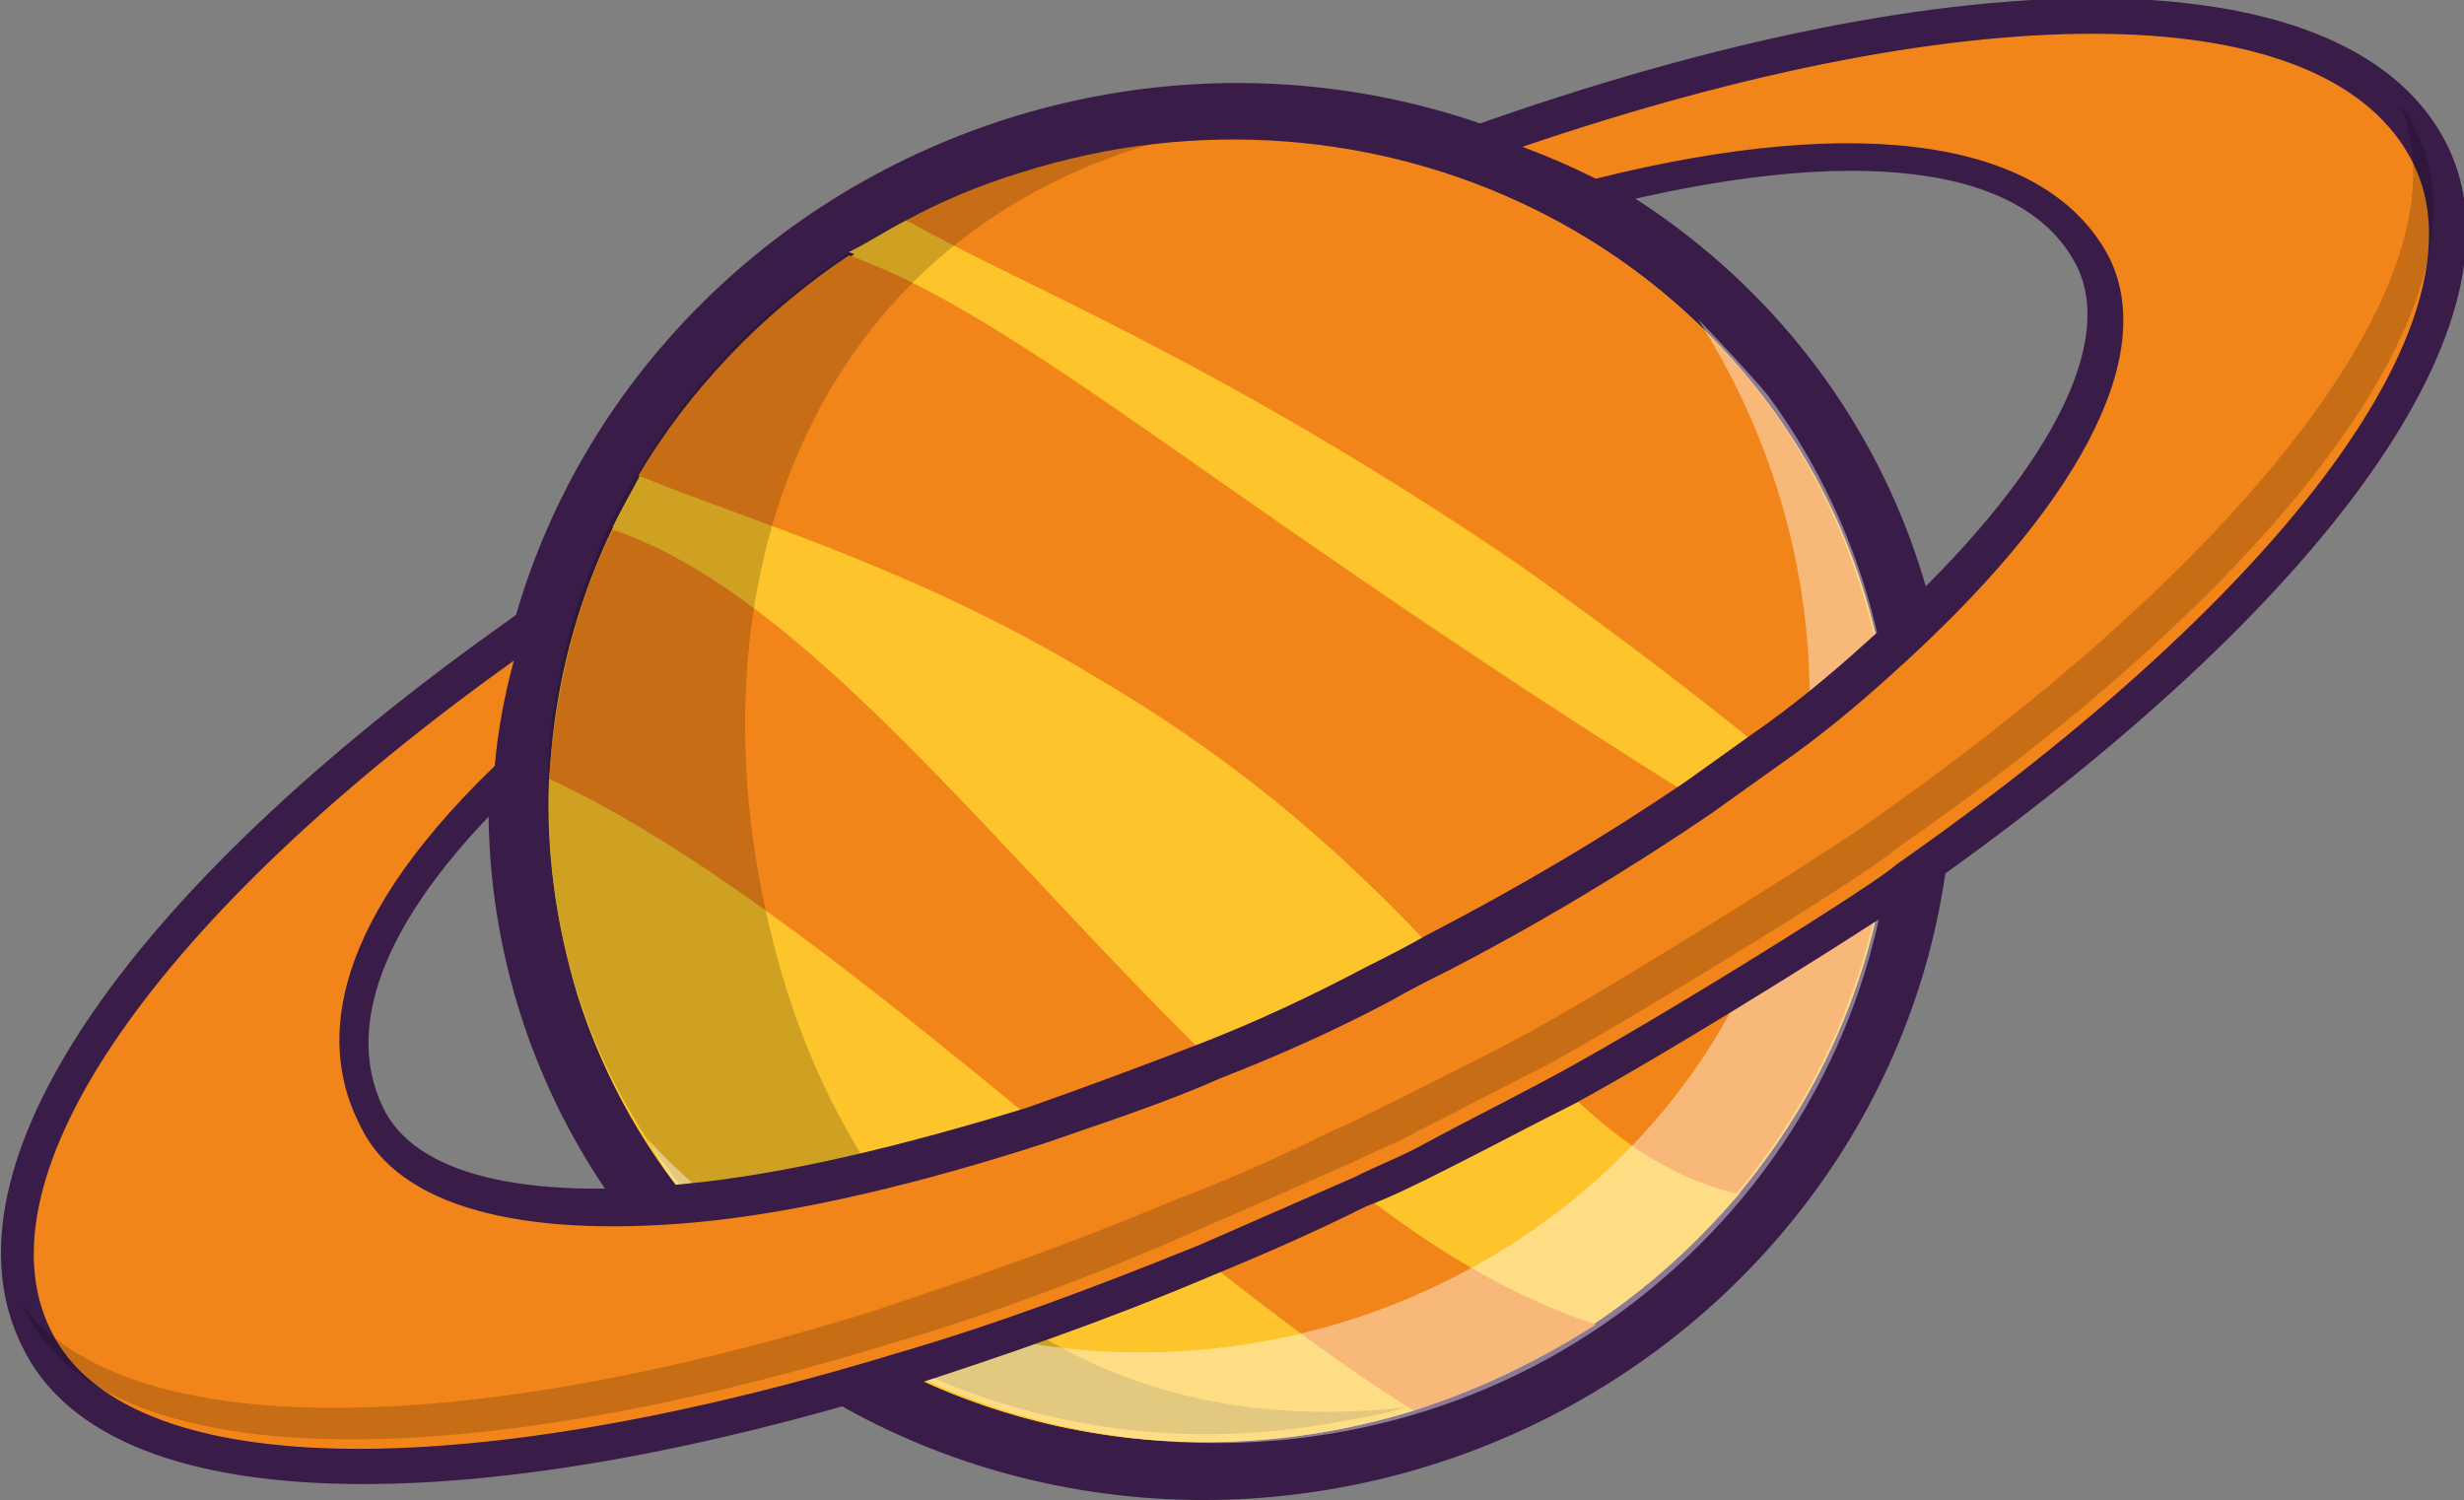 <?xml version="1.0" encoding="utf-8"?>
<!-- Generator: Adobe Illustrator 26.0.0, SVG Export Plug-In . SVG Version: 6.00 Build 0)  -->
<svg version="1.1" id="Capa_1" xmlns="http://www.w3.org/2000/svg" xmlns:xlink="http://www.w3.org/1999/xlink" x="0px" y="0px"
	 viewBox="0 0 77.2 47" style="enable-background:new 0 0 77.2 47;" xml:space="preserve">
<rect x="0" y="0" width="77.2" height="47" fill="#808080" stroke="none"/>
<style type="text/css">
	.st0{fill:#391C47;}
	.st1{fill:#FDC52B;}
	.st2{fill:none;}
	.st3{fill:#F1851A;}
	.st4{opacity:0.18;fill:#020203;}
	.st5{opacity:0.42;fill:#FFFFFF;}
	.st6{opacity:0.18;}
	.st7{fill:#020203;}
</style>
<g>
	<ellipse transform="matrix(0.953 -0.305 0.305 0.953 -5.73 12.817)" class="st0" cx="38.2" cy="24.8" rx="23" ry="22.1"/>
	<ellipse transform="matrix(0.953 -0.305 0.305 0.953 -5.73 12.817)" class="st1" cx="38.2" cy="24.8" rx="21.1" ry="20.3"/>
	<g>
		<path class="st2" d="M62,29.9c0.1-0.2-1-1.4-2.9-3.1c-0.1,0.6-0.2,1.1-0.3,1.7C60.7,29.5,61.9,30.1,62,29.9z"/>
		<path class="st1" d="M58.8,28.4c0.1-0.6,0.2-1.1,0.3-1.7c-2.6-2.3-6.7-5.7-11.5-9c-9.4-6.5-15.9-8.9-19.2-10.8
			c-0.6,0.3-1.2,0.7-1.8,1c3.9,1.4,8.3,4.9,15,9.5C48.2,22,55,26.3,58.8,28.4z"/>
		<path class="st1" d="M50,41.4c1.7-1.1,3.2-2.5,4.5-4c-6.6-1.6-8.3-9.3-20.1-16.3c-5.7-3.4-10.9-4.9-14.3-6.3
			c-0.3,0.6-0.6,1.1-0.9,1.7C28.4,19.6,37.9,37.6,50,41.4z"/>
		<path class="st1" d="M18.1,31.2c3.4,10.7,15.1,16.4,26.2,13c-8.1-5-18.5-15.7-27.1-19.8C17.1,26.6,17.4,28.9,18.1,31.2z"/>
		<path class="st3" d="M54.4,37.4c2.2-2.6,3.7-5.7,4.4-9C55,26.3,48.2,22,41.7,17.5C35,12.9,30.5,9.4,26.6,8c-2.7,1.8-5,4.2-6.6,6.9
			c3.4,1.4,8.7,2.9,14.3,6.3C46.1,28.1,47.9,35.8,54.4,37.4z"/>
		<path class="st3" d="M59.1,26.8c0.3-2.8,0.1-5.6-0.8-8.4C54.9,7.6,43.1,1.9,32,5.4c-1.3,0.4-2.5,0.9-3.6,1.5
			c3.3,1.9,9.8,4.4,19.2,10.8C52.4,21.1,56.5,24.4,59.1,26.8z"/>
		<path class="st3" d="M44.3,44.2C44.3,44.1,44.4,44.1,44.3,44.2c2.1-0.7,4-1.6,5.7-2.7c-12-3.9-21.5-21.8-30.8-24.9
			c-1.2,2.4-1.8,5.1-2,7.8C25.8,28.4,36.2,39.2,44.3,44.2z"/>
	</g>
	<path class="st4" d="M23.9,28.1C26,38.5,33.1,45.3,44,44.1c-0.6,0.2-1.2,0.3-1.8,0.4c-11.5,2.3-22.6-4.7-24.7-15.7
		s5.3-21.7,16.8-24c0.6-0.1,1.2-0.2,1.8-0.3C25.6,7.6,21.8,17.8,23.9,28.1z"/>
	<path class="st5" d="M48.9,37.9c-8.7,6.7-21.2,5.8-28.6-2.2c0.3,0.5,0.4,0.8,0.8,1.3c7.2,9.3,20.9,10.9,30.1,3.8
		s10.6-19.7,4.2-28.4c-0.4-0.5-1.8-2-2.2-2.4C59,19.1,57.6,31.2,48.9,37.9z"/>
	<g>
		<path class="st3" d="M76.1,4.9c-2.8-5.6-14.4-5.8-30-0.3C47.5,5,48.7,5.5,50,6.2c8.6-2.3,14-1.2,15.6,2.1
			c1.5,2.9-1.3,7.5-6.7,12.3c-1.1,1-2.3,1.9-3.6,2.9c-0.7,0.5-1.4,1-2.1,1.5c-2.4,1.7-5.2,3.3-8.1,4.9c-0.6,0.3-1.2,0.6-1.9,1
			c-1.8,0.9-3.5,1.7-5.2,2.4c-1.8,0.8-3.6,1.4-5.4,2c-4,1.3-7.7,2.2-10.9,2.5c-5.1,0.5-8.8-0.4-10-2.7c-1.3-2.7-0.3-6.3,4.4-10.7
			c0.1-1.7,0.5-3.3,1-4.9C4.6,28-1.5,36.7,1.1,42c2.5,5.1,13.4,5.2,27.1,1c3.1-0.9,6.3-2.1,9.5-3.5c1.6-0.7,3.2-1.4,4.8-2.1
			c0.8-0.4,1.6-0.7,2.3-1.1c1.4-0.7,2.7-1.4,4.1-2.1c3.4-1.9,10.2-6.1,10.8-6.7C71.9,19,78.7,10,76.1,4.9z"/>
		<g>
			<g>
				<path class="st0" d="M11.4,46.5c-5.5,0-9.3-1.4-10.7-4.3C-2.1,36.6,4,27.7,16.7,18.9l1.3-0.9l-0.5,1.5c-0.5,1.5-0.9,3.2-1,4.8
					l0,0.2l-0.2,0.1c-4.1,3.9-5.6,7.4-4.3,10.1c1,2.1,4.4,2.9,9.4,2.4c3.2-0.3,6.9-1.2,10.8-2.4c1.7-0.6,3.6-1.3,5.4-2
					c1.8-0.7,3.5-1.5,5.2-2.4c0.6-0.3,1.2-0.6,1.9-1c2.9-1.5,5.6-3.1,8.1-4.8c0.7-0.5,1.4-1,2.1-1.5c1.3-0.9,2.5-1.9,3.6-2.9
					c5.4-4.8,7.8-9.1,6.6-11.7c-1.6-3.3-7.1-3.9-15-1.9l-0.2,0.1l-0.2-0.1C48.5,6,47.3,5.5,46,5.1l-1.6-0.5l1.6-0.6
					c15.7-5.6,27.8-5.4,30.7,0.6l0,0C79.3,10,73,18.9,60.2,27.9c-0.6,0.5-7.4,4.8-10.9,6.7c-1.4,0.7-2.7,1.4-4.1,2.1
					c-0.8,0.4-1.6,0.8-2.4,1.1c-1.6,0.8-3.2,1.5-4.9,2.2c-3.3,1.4-6.5,2.5-9.6,3.5C21.8,45.5,16,46.5,11.4,46.5z M16.1,20.7
					c-11.2,8-16.9,16.2-14.5,21c2.3,4.7,12.7,4.9,26.5,0.7c3.1-0.9,6.3-2.1,9.5-3.4c1.6-0.7,3.2-1.4,4.8-2.1
					c0.8-0.4,1.6-0.7,2.3-1.1c1.3-0.7,2.7-1.4,4-2.1c3.5-1.9,10.2-6.1,10.7-6.6C71.7,18.5,78,9.9,75.6,5.1l0,0
					c-2.6-5.2-13.5-5.4-27.9-0.5c0.8,0.3,1.5,0.6,2.3,1c8.4-2.1,14.2-1.2,16.1,2.5c1.5,3.1-1,7.8-6.8,13c-1.1,1-2.3,2-3.6,2.9
					c-0.7,0.5-1.4,1-2.1,1.5c-2.5,1.7-5.3,3.4-8.2,4.9c-0.6,0.3-1.2,0.6-1.9,1c-1.7,0.9-3.5,1.7-5.3,2.4c-1.8,0.8-3.7,1.4-5.4,2
					c-4,1.3-7.8,2.2-11,2.5c-5.5,0.5-9.3-0.5-10.5-3C10.1,33,10,29.3,15.5,24C15.6,22.9,15.8,21.8,16.1,20.7z"/>
			</g>
		</g>
	</g>
	<g class="st6">
		<g>
			<g>
				<path class="st7" d="M75.7,4.1c-0.1-0.3-0.3-0.6-0.5-0.8c2.2,5.2-4.6,14-16.4,22.3c-0.6,0.5-7.4,4.8-10.8,6.7
					c-1.3,0.7-2.7,1.4-4.1,2.1c-0.8,0.4-1.6,0.8-2.3,1.1c-1.6,0.8-3.2,1.5-4.8,2.1c-3.3,1.4-6.5,2.5-9.5,3.5
					c-12.9,4-23.3,4.1-26.6-0.2c0,0.1,0.1,0.2,0.1,0.2c2.5,5.1,13.4,5.2,27.1,1c3.1-0.9,6.3-2.1,9.5-3.5c1.6-0.7,3.2-1.4,4.8-2.1
					c0.8-0.4,1.6-0.7,2.3-1.1c1.4-0.7,2.7-1.4,4.1-2.1c3.4-1.9,10.2-6.1,10.8-6.7C71.4,18.3,78.3,9.3,75.7,4.1z"/>
			</g>
		</g>
	</g>
</g>
</svg>
